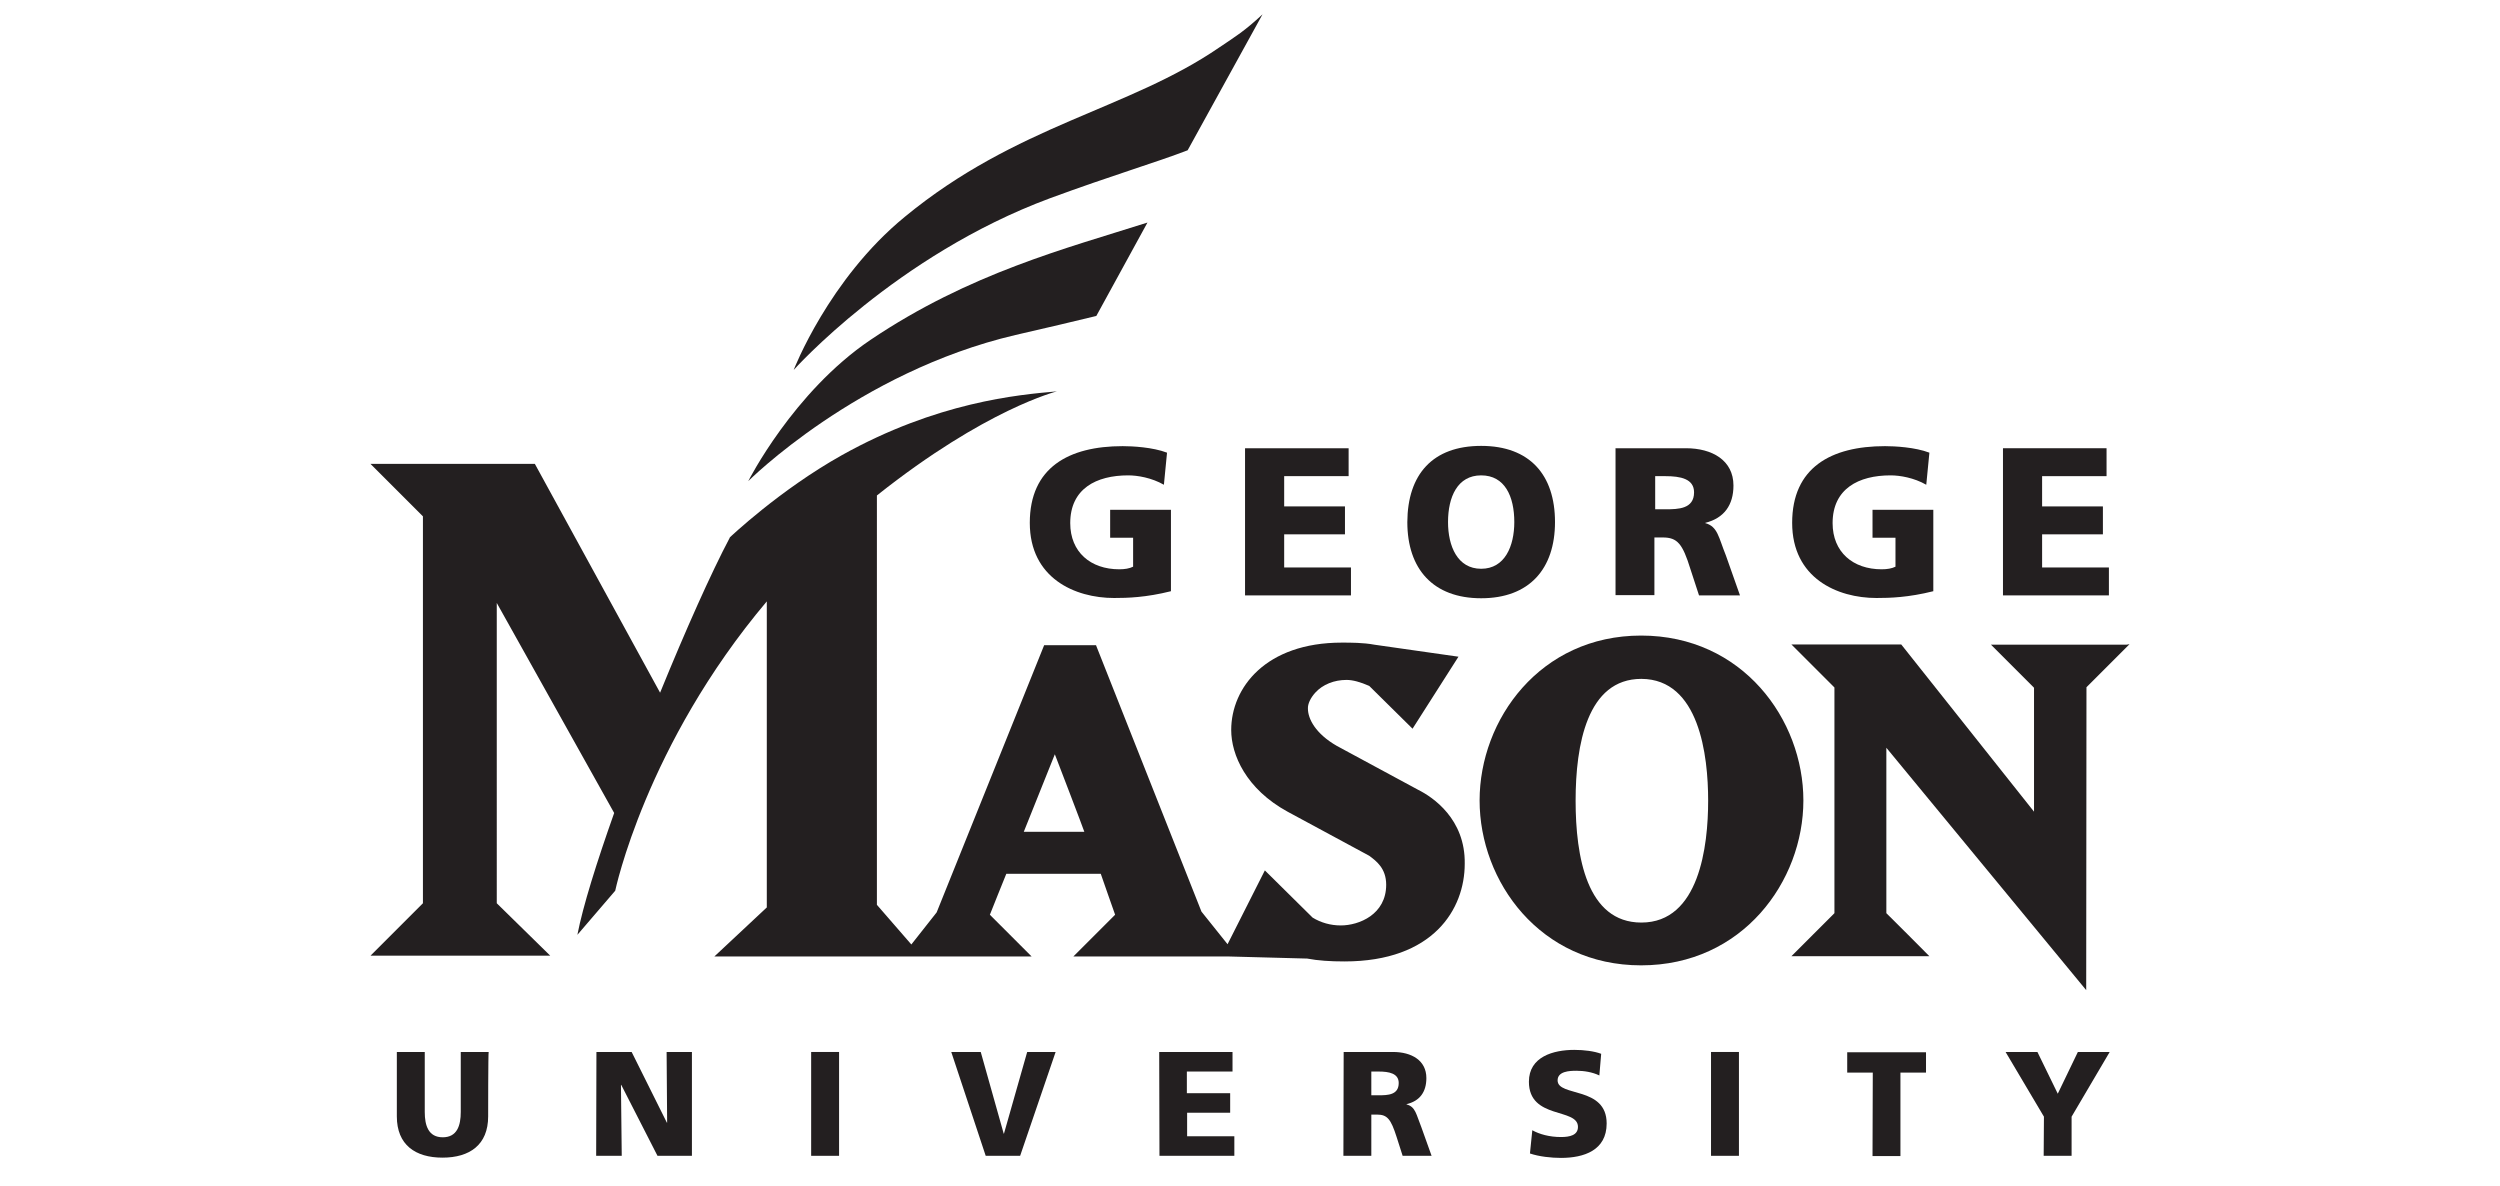<?xml version="1.0" encoding="utf-8"?>
<!-- Generator: Adobe Illustrator 22.1.0, SVG Export Plug-In . SVG Version: 6.00 Build 0)  -->
<svg version="1.1" id="Calque_1" xmlns="http://www.w3.org/2000/svg" xmlns:xlink="http://www.w3.org/1999/xlink" x="0px" y="0px"
	 viewBox="0 0 958.2 454.7" style="enable-background:new 0 0 958.2 454.7;" xml:space="preserve">
<style type="text/css">
	.st0{fill:#231F20;enable-background:new    ;}
	.st1{fill:#231F20;}
</style>
<g>
	<path class="st0" d="M629,243.6c-38.7,0-61.9,32.2-61.9,63.2c0,31.1,23.2,63.2,61.9,63.2c38.9,0,62.2-32.2,62.2-63.2
		S667.9,243.6,629,243.6z M654.7,306.9c0,17.4-3.4,46.7-25.6,46.7c-20.9,0-25.2-25.3-25.2-46.7s4.4-46.7,25.2-46.7
		C651.3,260.3,654.7,289.5,654.7,306.9z"/>
	<path class="st0" d="M815,247.1h-51.9c0,0,16.2,16.2,16.5,16.5c0,0.4,0,44.7,0,47.5c-1.8-2.3-50.9-64.1-50.9-64.1h-42.1
		c0,0,16.2,16.2,16.5,16.5c0,0.4,0,86,0,86.5c-0.3,0.3-16.5,16.5-16.5,16.5h52.9c0,0-16.2-16.3-16.5-16.5c0-0.4,0-60.6,0-63.4
		c1.8,2.2,76.6,92.9,76.6,92.9s0.1-115.6,0.1-116.1c0.3-0.3,16.5-16.5,16.5-16.5L815,247.1L815,247.1z"/>
	<path class="st0" d="M455.2,57.6l28.7-52.1c-6.9,6.4-10.2,8.4-16.6,12.7c-34.8,23.9-77.5,29.5-120.5,64.9
		c-29.2,23.9-42.6,58.7-42.6,58.7s39.2-43.9,98.2-65.8C426.3,67.2,443,62.3,455.2,57.6z"/>
	<path class="st0" d="M439.8,85.3c-31.1,9.9-68.2,19.4-106.2,45c-29.6,20-46.8,54.1-46.8,54.1s41.8-41.8,102.4-56
		c12.2-2.8,22.4-5.2,31-7.3L439.8,85.3z"/>
	<path class="st0" d="M543.7,302.8l-31.3-16.9c-8.2-4.7-11.1-10.4-11.1-14.3c-0.1-1.8,1-4.1,2.8-6.1c2.9-3.2,7.3-4.9,12-4.9
		c2.4,0,5.3,0.8,8.7,2.3l16.2,16l0.4,0.4l17.6-27.6l-32.2-4.6c-4.2-0.8-9.2-0.8-12.5-0.8c-29.2,0-42.4,17.3-42.4,33.5
		c0,9.5,5.7,22.6,21.6,31.3l31.3,16.9c2.7,2,6.5,4.8,6.5,11.1c0,11.4-10.4,15.6-17.4,15.6c-4,0-7.7-1.1-10.8-3l-17.8-17.6l-0.5-0.5
		l-14.3,28.3l-10-12.5c0-0.1-40.3-101.8-40.3-101.8l-0.1-0.3h-0.3h-19.6L359,349.7c0,0-5.8,7.4-9.7,12.3l-13.2-15.2V189.9
		c41.9-33.3,69.1-39.9,69-39.9c-14.9,1.3-46,4.1-82.5,24.5c-23.9,13.4-42.9,31.5-42.9,31.5v0.1l0,0c-7.1,13.4-17,35.6-26.7,59.4
		l-48-87.7h-63l20.1,20.1v148.3L142,366.3h68.9l-20.5-20.1V231.1l45,80.5c-6.7,18.9-12,35.8-14.1,46.7l14.5-16.9
		c0,0,11.7-55.9,58.1-110.9v117.3l-20.1,18.8h71.4l0,0h50.2c0,0-15.4-15.4-16-16c0.2-0.7,6.1-15.1,6.3-15.7c0.7,0,35.5,0,36.2,0
		c0.2,0.7,5.3,15.1,5.5,15.7c-0.4,0.4-16,16-16,16H471c8.4,0.2,29.9,0.8,30,0.8c4.2,0.8,8.9,1.1,14.3,1.1
		c34.1,0,46.1-20.1,46.1-37.4C561.7,313.9,549.1,305.5,543.7,302.8z M392.4,318.8c0.5-1.3,11-27.4,11.9-29.7
		c0.9,2.3,10.9,28.4,11.3,29.7C414.2,318.8,393.8,318.8,392.4,318.8z"/>
	<g>
		<path class="st0" d="M448.8,226.6c-9.6,2.4-16.6,2.6-21.8,2.6c-15,0-32.3-7.6-32.3-28.8s14.9-29.4,35.6-29.4
			c3.7,0,11.5,0.4,17,2.5l-1.2,12.3c-4.7-2.7-10.1-3.6-13.7-3.6c-12.2,0-22.2,5.1-22.2,18.3c0,11.1,7.8,17.7,18.8,17.7
			c2.1,0,3.9-0.3,5.3-1v-11.1h-8.8v-10.7h23.3L448.8,226.6L448.8,226.6z"/>
		<path class="st1" d="M477.2,171.8h39.7v10.7h-24.7v11.6h23.3v10.7h-23.3v12.7h25.6v10.7h-40.6L477.2,171.8L477.2,171.8z"/>
		<path class="st1" d="M567.7,170.9c18.6,0,28.3,11.1,28.3,29.2c0,17.9-9.8,29.2-28.3,29.2c-18.4,0-28.3-11.2-28.3-29.2
			C539.5,181.8,549.1,170.9,567.7,170.9z M567.7,218c9.1,0,12.7-8.7,12.7-17.9c0-9.8-3.6-17.9-12.7-17.9c-9.1,0-12.7,8.3-12.7,17.9
			C555,209.3,558.6,218,567.7,218z"/>
		<path class="st1" d="M619.4,171.8h26.8c10,0,18.2,4.6,18.2,14.3c0,7.5-3.6,12.5-10.8,14.3v0.1c4.8,1.3,5.1,5.5,7.9,12.4l5.4,15.3
			h-15.7l-3.3-10.1c-3-9.7-5-12.1-10.6-12.1h-3.2v22.1h-14.9v-56.3H619.4z M634.4,195.2h3.9c4.9,0,11-0.1,11-6.5
			c0-5.2-5.2-6.2-11-6.2h-3.9V195.2z"/>
		<path class="st1" d="M741,226.6c-9.6,2.4-16.6,2.6-21.8,2.6c-15,0-32.3-7.6-32.3-28.8s14.9-29.4,35.6-29.4c3.7,0,11.5,0.4,17,2.5
			l-1.2,12.3c-4.7-2.7-10.1-3.6-13.7-3.6c-12.2,0-22.2,5.1-22.2,18.3c0,11.1,7.8,17.7,18.8,17.7c2.1,0,3.9-0.3,5.3-1v-11.1h-8.8
			v-10.7H741L741,226.6L741,226.6z"/>
		<path class="st1" d="M767.7,171.8h39.7v10.7h-24.7v11.6H806v10.7h-23.3v12.7h25.6v10.7h-40.6V171.8z"/>
	</g>
	<g>
		<path class="st1" d="M187.1,427.9c0,10.9-7.1,15.8-17.5,15.8s-17.5-4.9-17.5-15.8v-24.7h10.7v23c0,5.2,1.4,9.7,6.9,9.7
			s6.9-4.5,6.9-9.7v-23h10.7C187.1,403.2,187.1,427.9,187.1,427.9z"/>
		<path class="st1" d="M228.6,403.2h13.5l13.5,27.1h0.1l-0.2-27.1h9.7V443H252l-13.9-27.2H238l0.3,27.2h-9.8L228.6,403.2
			L228.6,403.2z"/>
		<path class="st1" d="M310.9,403.2h10.7V443h-10.7V403.2z"/>
		<path class="st1" d="M364.6,403.2h11.3l8.8,31.3h0.1l8.9-31.3h10.9L391,443h-13.2L364.6,403.2z"/>
		<path class="st1" d="M444.3,403.2h28.1v7.5h-17.5v8.3h16.6v7.5H455v9h18.1v7.5h-28.7L444.3,403.2L444.3,403.2z"/>
		<path class="st1" d="M515,403.2h18.9c7.1,0,12.8,3.2,12.8,10c0,5.3-2.5,8.8-7.6,10v0.1c3.5,0.9,3.7,3.9,5.7,8.8l3.9,10.9h-11.1
			l-2.3-7.2c-2.2-6.9-3.6-8.6-7.5-8.6h-2.2V443h-10.7L515,403.2L515,403.2z M525.6,419.8h2.8c3.5,0,7.7-0.1,7.7-4.7
			c0-3.7-3.7-4.4-7.7-4.4h-2.8V419.8z"/>
		<path class="st1" d="M587.3,433.2c2.7,1.5,6.5,2.6,11,2.6c3.4,0,6.5-0.7,6.5-3.9c0-7.4-18.8-2.7-18.8-17.3
			c0-9.6,9.4-12.2,17.4-12.2c3.8,0,7.6,0.5,10.3,1.5l-0.7,8.3c-2.7-1.3-5.9-1.8-8.8-1.8c-2.7,0-7.2,0.2-7.2,3.7
			c0,6.4,18.8,2.1,18.8,16.5c0,10.3-8.7,13.2-17.5,13.2c-3.7,0-8.4-0.5-11.9-1.7L587.3,433.2z"/>
		<path class="st1" d="M655.8,403.2h10.7V443h-10.7V403.2z"/>
		<path class="st1" d="M717.8,411.1H708v-7.8h30.2v7.8h-9.8v32h-10.7L717.8,411.1L717.8,411.1z"/>
		<path class="st1" d="M783.4,428l-14.7-24.8h12.2l7.8,16l7.7-16h12.2L794,428v15h-10.7L783.4,428L783.4,428z"/>
	</g>
</g>
</svg>
